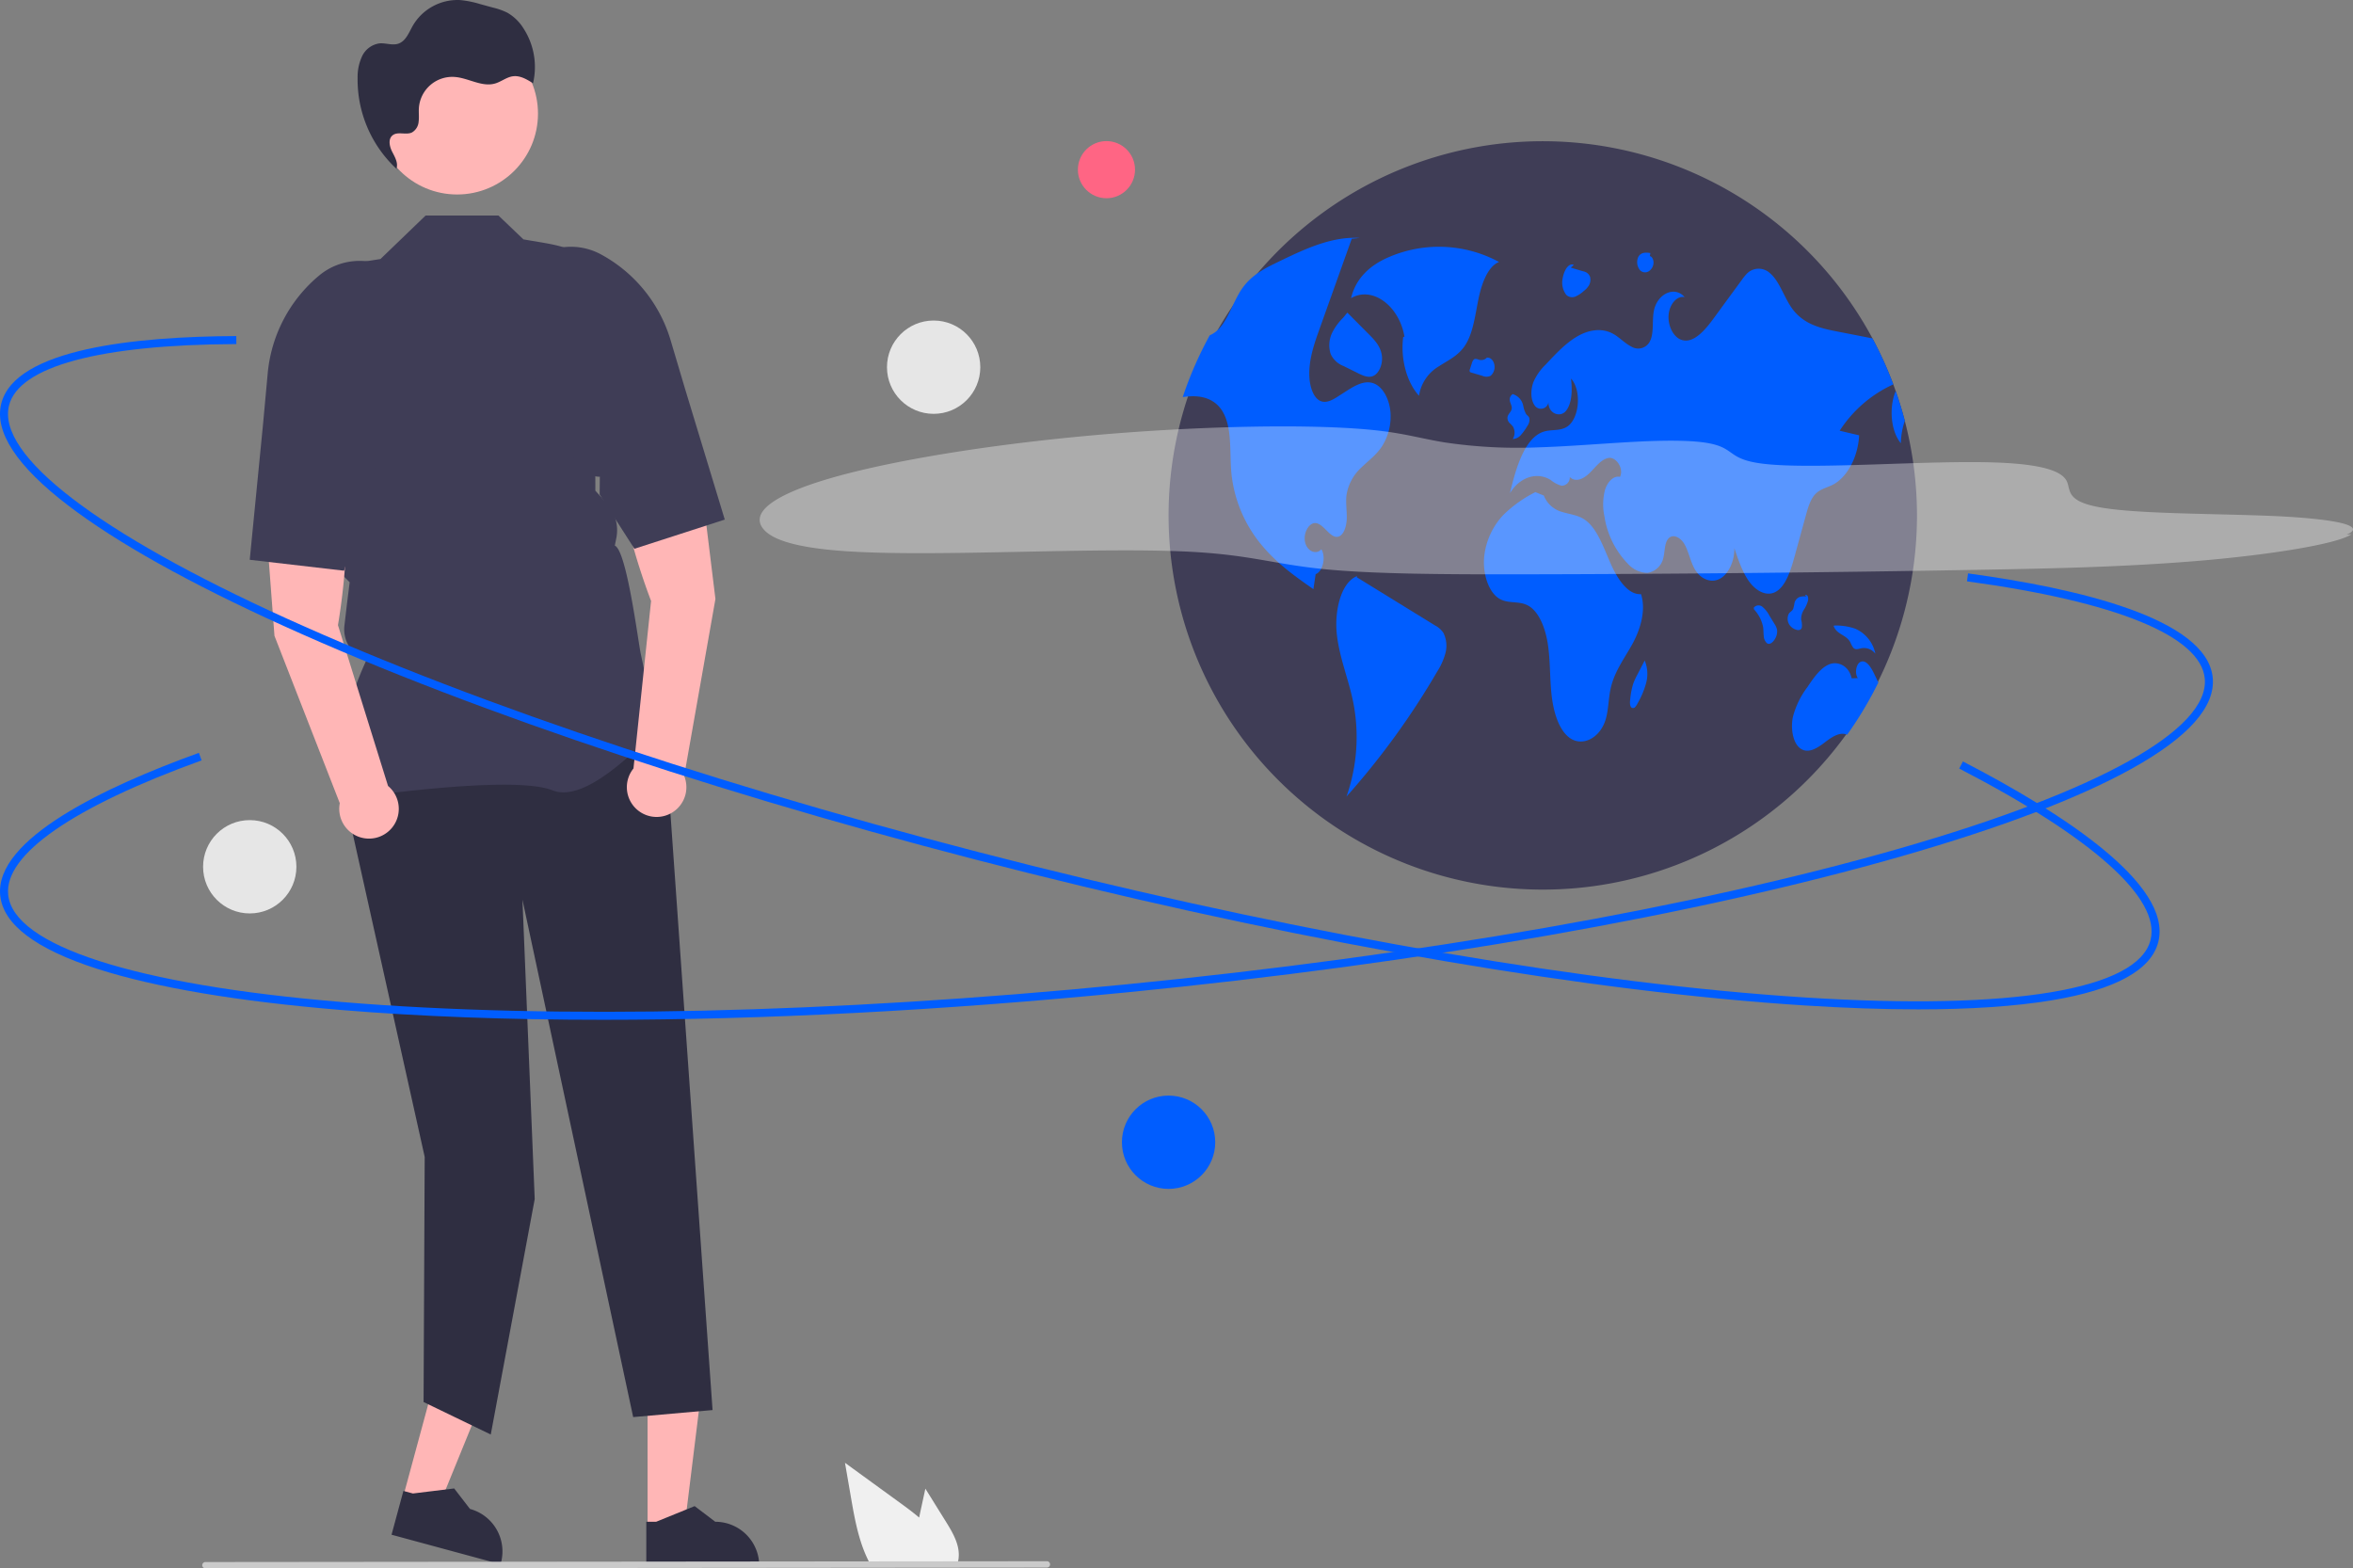 <svg xmlns="http://www.w3.org/2000/svg" data-name="Layer 1" width="881.631" height="587.665" viewBox="0 0 881.631 587.665" xmlns:xlink="http://www.w3.org/1999/xlink"><rect x="0" y="0" width="881.631" height="587.665" fill="#808080" stroke="none"/><polygon points="150.925 561.321 164.207 564.918 184.406 515.395 164.801 510.085 150.925 561.321" fill="#ffb6b6"/><path d="M303.076,731.061l40.848,11.064.14-.517a16.473,16.473,0,0,0-11.592-20.205l-.001-0-5.928-7.682-15.455,1.89-3.566-.966Z" transform="translate(-156.373 -156.01)" fill="#2f2e41"/><polygon points="242.64 572.847 256.401 572.846 262.948 519.764 242.637 519.765 242.64 572.847" fill="#ffb6b6"/><path d="M398.528,743.213l42.319-.002v-.535a16.473,16.473,0,0,0-16.472-16.472h-.001l-7.73-5.864-14.423,5.865-3.694 0Z" transform="translate(-156.373 -156.01)" fill="#2f2e41"/><path d="M404.889,422.773,423.357,684.351l-29.741,2.635L352.124,493.126l4.598,112.166-16.468,88.22L315.08,681.339l.418-91.859-33.051-148.442,8.797-18.265Z" transform="translate(-156.373 -156.01)" fill="#2f2e41"/><path d="M286.665,455.319l-.185-.259c-9.856-13.799,4.968-46.958,7.203-51.765h0a12.068,12.068,0,0,1-8.26-12.889l.964-8.193,1.005-8.036-7.197-7.197-.02-.179-4.142-36.242L270.01,306.486A52.848,52.848,0,0,1,285.01,255.27l13.921-2.21,16.918-16.301h27.282l9.354,8.937c17.463,3.063,20.463,2.063,35.463,20.063l-6.816,55.962-1.7,7.699.005,10.442L383.759,344.666a14.95,14.95,0,0,1,3.546,12.932l-.568,2.842h0c4.458,1.911,8.713,35.866,9.729,40.608l1.518,7.085c1.299,1.714,9.873,13.146,9.873,16.271,0,.469-.346.923-1.09,1.426-5.843,3.956-29.138,32.022-43.431,26.303-15.225-6.088-75.747,3.045-76.357,3.138Z" transform="translate(-156.373 -156.01)" fill="#3f3d56"/><path d="M283,390.244s7.006-39.595-.052-54.485l-28,2,4.261,56.487,24.477,62.717a11.154,11.154,0,1,0,18.078-6.463Z" transform="translate(-156.373 -156.01)" fill="#ffb6b6"/><path d="M254.947,314.759l1.733-18.871a54.107,54.107,0,0,1,19.403-36.752h0a23.687,23.687,0,0,1,24.787-3.272h0a23.631,23.631,0,0,1,12.205,29.866c-6.472,16.972-4.135,34.921-16.753,37.109l1.371,6.522-12.407,40.49-35.338-4.094Z" transform="translate(-156.373 -156.01)" fill="#3f3d56"/><path d="M393.727,443.944a11.154,11.154,0,1,0,18.994,2.795l11.713-66.298-6.89-56.226-27.849,3.525c-4.003,15.985,10.625,53.439,10.625,53.439Z" transform="translate(-156.373 -156.01)" fill="#ffb6b6"/><path d="M427.934,350.692l-33.851,10.939-13.033-20.332.066-6.665c-12.803.327-21.096-34.674-30.768-50.05a23.631,23.631,0,0,1,6.116-31.679h0a23.687,23.687,0,0,1,24.948-1.648h0a54.107,54.107,0,0,1,26.228,32.237l5.397,18.166Z" transform="translate(-156.373 -156.01)" fill="#3f3d56"/><circle cx="171.276" cy="42.575" r="30.299" fill="#ffb6b6"/><path d="M305.66,219.941c-.264-.232-.514-.48-.773-.718-.009.024-.011.05-.021.074Z" transform="translate(-156.373 -156.01)" fill="#2f2e41"/><path d="M352.478,166.59a17.182,17.182,0,0,0-6.067-5.85,25.38,25.38,0,0,0-5.304-1.879l-4.795-1.308a38.013,38.013,0,0,0-7.544-1.519,19.418,19.418,0,0,0-17.737,9.623c-1.449,2.57-2.611,5.772-5.407,6.712-2.254.758-4.714-.311-7.084-.104a8.53,8.53,0,0,0-6.476,4.77,18.38,18.38,0,0,0-1.699,8.141,45.619,45.619,0,0,0,14.522,34.048c.782-2.061-.506-4.287-1.524-6.259-1.03-1.995-1.667-4.777.059-6.214,1.92-1.599,4.996-.048,7.267-1.091a5.073,5.073,0,0,0,2.536-4.077c.22-1.657-.01-3.341.094-5.009a12.542,12.542,0,0,1,13.298-11.738q.057.004.113.008c5.168.369,10.184,3.901,15.158,2.448,2.335-.682,4.326-2.418,6.741-2.711,2.674-.324,5.19,1.186,7.461,2.635A26.596,26.596,0,0,0,352.478,166.59Z" transform="translate(-156.373 -156.01)" fill="#2f2e41"/><path d="M510.805,726.19l-7.71-12.39-1.54,7.08c-.27,1.24-.54,2.5-.79,3.75-2.19-1.87-4.52-3.6-6.8-5.26q-10.5-7.62-20.99-15.26l2.19,12.7c1.35,7.82,2.76,15.8,6.1,22.95.37.81.77,1.61,1.2,2.39h32.54a10.486,10.486,0,0,0,.54-2.24.774.774,0,0,0,.01-.15C516.066,734.91,513.385,730.34,510.805,726.19Z" transform="translate(-156.373 -156.01)" fill="#f0f0f0"/><path d="M548.666,743.368l-315.358.307a1.191,1.191,0,0,1,0-2.381l315.358-.307a1.191,1.191,0,0,1,0,2.381Z" transform="translate(-156.373 -156.01)" fill="#cacaca"/><path d="M874.637,349.406a140.208,140.208,0,1,1-8.877-49.372c.306.823.604,1.647.894,2.478v.008q1.941,5.481,3.419,11.167A141.16,141.16,0,0,1,874.637,349.406Z" transform="translate(-156.373 -156.01)" fill="#3f3d56"/><path d="M718.041,254.172a47.36,47.36,0,0,0-41.577-1.701c-5.813,2.53-11.934,7.068-13.874,15.264,7.843-4.629,17.996,2.685,20.014,14.417l-.471.13c-1.066,8.126,1.314,16.974,5.921,22.013a15.482,15.482,0,0,1,7.431-11.021c3.385-2.225,7.13-3.842,9.713-7.666,3.063-4.534,3.841-11.161,5.058-17.207S713.781,255.856,718.041,254.172Z" transform="translate(-156.373 -156.01)" fill="#005dff"/><path d="M674.137,323.324c-2.172,3.262-5.074,5.309-7.677,7.858a17.673,17.673,0,0,0-5.583,10.437c-.329,2.839.18,5.724.11,8.595-.07,2.87-1.027,6.101-2.98,6.814-3.082,1.113-5.434-4.611-8.602-5.011-2.517-.314-4.784,3.646-4.054,7.081s4.156,4.956,6.124,2.713c1.78,2.988.525,8.406-2.149,9.324-.282,1.882-.565,3.756-.839,5.638-6.76-4.729-13.59-9.536-19.338-16.46a49.962,49.962,0,0,1-11.386-26.913c-.745-7.959.361-17.064-3.293-23.188-2.925-4.901-7.944-5.983-12.461-5.678-.823.055-1.655.149-2.478.251a139.609,139.609,0,0,1,10.108-23.133,9.903,9.903,0,0,0,2.533-1.576c4.203-3.568,6.07-10.79,9.481-15.786q.329-.482.682-.941c3.49-4.556,8.163-6.901,12.68-9.081,9.998-4.854,20.287-9.771,30.842-9.097l-3.003.29q-5.258,14.727-10.524,29.454-.8,2.258-1.615,4.525c-1.992,5.583-4.046,11.527-3.741,17.777.18,3.701,1.466,7.654,3.913,8.924,2.282,1.176,4.776-.267,6.979-1.694.933-.596,1.859-1.192,2.792-1.796,3.348-2.157,7.058-4.368,10.594-2.925,3.239,1.317,5.63,5.717,6.085,10.461A20.914,20.914,0,0,1,674.137,323.324Z" transform="translate(-156.373 -156.01)" fill="#005dff"/><path d="M694.052,390.353q-14.669-9.032-29.339-18.064l.166-.428c-6.08,2.316-8.605,13.124-7.6,21.963s4.412,16.74,6.134,25.353a67.294,67.294,0,0,1-2.537,35.311,289.184,289.184,0,0,0,33.971-46.811,25.044,25.044,0,0,0,3.073-6.814,10.839,10.839,0,0,0-.718-7.709A8.583,8.583,0,0,0,694.052,390.353Z" transform="translate(-156.373 -156.01)" fill="#005dff"/><path d="M655.455,280.807a10.814,10.814,0,0,0-.496,7.864,8.717,8.717,0,0,0,4.87,4.511l5.404,2.678c1.798.891,3.735,1.791,5.568,1.058,2.21-.884,3.743-4.349,3.346-7.566-.422-3.423-2.58-5.778-4.575-7.783q-4.189-4.209-8.378-8.419l-1.574,1.928A21.02,21.02,0,0,0,655.455,280.807Z" transform="translate(-156.373 -156.01)" fill="#005dff"/><path d="M845.669,317.403q3.647.859,7.293,1.717c-.424,8.21-4.493,15.809-9.951,18.562-2.274,1.145-4.807,1.568-6.689,3.709-1.702,1.945-2.564,4.972-3.356,7.865q-2.082,7.575-4.164,15.15c-1.49,5.442-3.403,11.488-7.277,13.449-3.325,1.686-7.128-.377-9.685-3.835-2.556-3.458-4.117-8.108-5.63-12.641.094,4.94-2.203,9.787-5.458,11.504-3.262,1.717-7.23.165-9.41-3.67-1.568-2.752-2.219-6.383-3.756-9.175-1.537-2.792-4.76-4.391-6.438-1.772-1.106,1.741-.965,4.407-1.514,6.619a7.187,7.187,0,0,1-6.007,5.779,10.017,10.017,0,0,1-7.191-3.286,32.574,32.574,0,0,1-8.932-18.013,21.488,21.488,0,0,1,.251-9.849c.965-3.05,3.293-5.403,5.607-4.823,1.521-3.215-1.482-7.481-4.187-7.105-2.713.376-4.838,3.286-7.065,5.521-2.219,2.235-5.325,3.858-7.56,1.639a3.066,3.066,0,0,1-2.872,3.249q-.12.007-.241.005a11.12,11.12,0,0,1-4.054-2.149c-5.121-3.192-11.622-1.074-15.26,4.964,2.274-9.677,5.607-20.781,12.594-23.055,2.855-.933,5.968-.165,8.665-1.78,4.776-2.862,5.74-13.676,1.615-18.138.525,4.219.424,9.144-1.804,12.029-2.227,2.886-6.901,1.004-6.618-3.262a2.858,2.858,0,0,1-5.317,1.129c-1.482-2.258-1.357-5.952-.306-8.649a20.373,20.373,0,0,1,4.572-6.493c3.725-3.991,7.505-8.03,11.818-10.539,4.321-2.509,9.308-3.356,13.637-.863,2.282,1.317,4.29,3.513,6.619,4.674a4.905,4.905,0,0,0,6.754-1.582q.039-.063.077-.128c1.733-3.043.917-7.56,1.56-11.363,1.153-6.72,7.873-9.865,11.598-5.427-2.784-.714-5.662,2.58-6.007,6.572-.353,3.991,1.663,8.022,4.36,9.23,4.533,2.007,8.971-3.043,12.398-7.716q5.364-7.34,10.743-14.672a17.727,17.727,0,0,1,1.921-2.337,6.182,6.182,0,0,1,8.446-.172c3.623,2.956,5.325,9.018,8.297,13.19,4.313,6.062,10.767,7.536,16.774,8.712q6.716,1.306,13.441,2.627a139.27,139.27,0,0,1,7.803,17.229A47.221,47.221,0,0,0,845.669,317.403Z" transform="translate(-156.373 -156.01)" fill="#005dff"/><path d="M870.073,313.686a28.265,28.265,0,0,0-1.49,8.399c-3.843-4.689-4.454-13.48-1.929-19.565Q868.595,308.001,870.073,313.686Z" transform="translate(-156.373 -156.01)" fill="#005dff"/><path d="M860.145,411.756a140.595,140.595,0,0,1-11.684,19.55c-2.823-1.208-5.858.949-8.501,2.972-2.76,2.117-6.077,4.18-8.908,2.251-2.894-1.976-3.827-7.505-2.909-11.888a31.676,31.676,0,0,1,5.426-11.167c2.353-3.513,4.87-7.16,8.14-8.524,3.278-1.364,7.489.565,8.446,5.223l2.321-.078c-1.302-1.788-.619-5.489,1.129-6.14,2.015-.761,3.764,2.007,4.956,4.454C859.094,409.513,859.635,410.627,860.145,411.756Z" transform="translate(-156.373 -156.01)" fill="#005dff"/><path d="M771.245,378.633c-4.989.314-8.941-5.828-11.567-11.871s-5.022-12.952-9.524-16.028c-2.572-1.757-5.505-1.998-8.295-2.85a10.271,10.271,0,0,1-7.044-6.202l-3.165-1.278a47.53,47.53,0,0,0-12.016,8.568,26.856,26.856,0,0,0-7.16,15.653c-.605,6.335,1.628,13.399,5.799,15.778,3.296,1.88,7.134.695,10.472,2.417,4.171,2.151,6.648,8.398,7.585,14.567s.7,12.58,1.371,18.818,2.519,12.73,6.345,15.928c4.787,4.001,11.812.676,13.959-6.607,1.054-3.572,1.017-7.603,1.805-11.312,1.388-6.53,5.132-11.376,8.102-16.732S773.221,384.85,771.245,378.633Z" transform="translate(-156.373 -156.01)" fill="#005dff"/><path d="M721.945,314.462a13.315,13.315,0,0,1,1.299,1.379,4.531,4.531,0,0,1-.08,4.679,4.353,4.353,0,0,0,3.118-1.585,20.04,20.04,0,0,0,2.39-3.367,3.67,3.67,0,0,0,.705-2.937c-.236-.673-.793-.96-1.184-1.465a9.959,9.959,0,0,1-1.093-3.176,5.728,5.728,0,0,0-4.151-4.375l.25.048a2.372,2.372,0,0,0-1.111,2.526c.151.979.78,1.791.718,2.789-.09,1.435-1.524,2.109-1.613,3.544A2.74,2.74,0,0,0,721.945,314.462Z" transform="translate(-156.373 -156.01)" fill="#005dff"/><path d="M713.396,290.074l.022-.004a4.005,4.005,0,0,0,.426-.453Z" transform="translate(-156.373 -156.01)" fill="#005dff"/><path d="M714.893,296.81A4.351,4.351,0,0,0,716.247,292.497c-.362-1.632-1.645-2.729-2.828-2.428a2.883,2.883,0,0,1-2.681.789c-.732-.188-1.535-.673-2.169-.122a3.284,3.284,0,0,0-.739,1.443q-.352,1.081-.705,2.163a1.365,1.365,0,0,0-.083.819.694.694,0,0,0,.532.423q2.114.623,4.227,1.246A3.642,3.642,0,0,0,714.893,296.81Z" transform="translate(-156.373 -156.01)" fill="#005dff"/><path d="M821.26,389.813q-.977-1.6-1.954-3.199a10.687,10.687,0,0,0-2.575-3.233,2.281,2.281,0,0,0-3.214.284l-.034.042.079.609a13.755,13.755,0,0,1,3.432,6.696c.148,1.09.097,2.218.227,3.312a3.863,3.863,0,0,0,1.207,2.701c1.026.685,2.23-.325,2.96-1.558a5.364,5.364,0,0,0,.831-3.414A5.987,5.987,0,0,0,821.26,389.813Z" transform="translate(-156.373 -156.01)" fill="#005dff"/><path d="M831.478,391.201a7.384,7.384,0,0,0-.238-2.977,6.536,6.536,0,0,1,.995-3.705,12.045,12.045,0,0,0,1.55-3.397,2.842,2.842,0,0,0-.074-1.664c-.216-.484-.738-.705-1.037-.322l.641.413a5.837,5.837,0,0,0-2.601.126,3.219,3.219,0,0,0-1.971,2.222,13.756,13.756,0,0,1-.517,2.306c-.382.786-1.122,1.047-1.588,1.737a4.153,4.153,0,0,0,.065,3.946,4.606,4.606,0,0,0,2.605,2.049C830.089,392.215,831.119,392.23,831.478,391.201Z" transform="translate(-156.373 -156.01)" fill="#005dff"/><path d="M849.672,396.691A8.95,8.95,0,0,0,850.8,398.76c.871.877,2.055.338,3.112.125a5.38,5.38,0,0,1,5.118,2.053,13.027,13.027,0,0,0-7.492-9.348,22.011,22.011,0,0,0-7.705-1.205l-.447.115C844.525,393.819,848.105,393.745,849.672,396.691Z" transform="translate(-156.373 -156.01)" fill="#005dff"/><path d="M772.61,403.48l.007.014.13-.251Z" transform="translate(-156.373 -156.01)" fill="#005dff"/><path d="M769.85,408.822a24.52,24.52,0,0,0-1.549,3.402,29.613,29.613,0,0,0-1.122,5.821c-.14,1.122-.183,2.554.519,3.101a.997.997,0,0,0,1.304-.177,5.157,5.157,0,0,0,.945-1.405,32.372,32.372,0,0,0,3.191-7.575,13.181,13.181,0,0,0-.523-8.495Q771.234,406.158,769.85,408.822Z" transform="translate(-156.373 -156.01)" fill="#005dff"/><path d="M743.222,266.481a3.142,3.142,0,0,0,3.387.661,11.183,11.183,0,0,0,3.187-2.105,7.498,7.498,0,0,0,1.932-2.107,4.274,4.274,0,0,0,.395-3.256,3.307,3.307,0,0,0-2.521-1.994q-2.346-.696-4.692-1.391l1.131-1.02c-1.164-.625-2.452.535-3.179,1.97a10.606,10.606,0,0,0-.965,2.971A7.626,7.626,0,0,0,743.222,266.481Z" transform="translate(-156.373 -156.01)" fill="#005dff"/><path d="M770.833,257.212a2.584,2.584,0,0,0,3.521.286,3.936,3.936,0,0,0,1.557-2.805c.111-1.23-.498-2.597-1.366-2.704l.199-1.152c-1.673-.302-3.733-.363-4.63,1.669A4.771,4.771,0,0,0,770.833,257.212Z" transform="translate(-156.373 -156.01)" fill="#005dff"/><g opacity="0.35"><path d="M1035.587,356.36c9.235-4.027-9.494-6.371-30.743-7.142s-46.955-.728-60.534-2.92c-13.133-2.12-12.166-5.89-13.27-9.305s-6.154-6.918-26.647-7.677c-25.537-.946-67.649,2.696-86.927.509-17.99-2.04-7.296-8.44-33.528-8.685-14.979-.14-34.277,1.97-50.944,2.479a185.716,185.716,0,0,1-35.348-1.843c-8.124-1.331-13.782-3.018-22.925-4.194-24.004-3.087-70.969-2.049-112.886,1.907s-77.848,10.439-98.112,16.86-25.862,12.743-21.142,18.104c3.014,3.423,10.727,6.624,29.437,8,34.996,2.573,97.303-1.856,133.465.485,20.155,1.305,29.096,4.539,46.78,6.309,18.998,1.902,46.81,2.002,74.135,1.957,56.894-.094,115.243-.679,174.741-1.75,24.851-.448,50.891-1.03,77.335-3.164s53.416-6.251,58.995-10.11" transform="translate(-156.373 -156.01)" fill="#fff"/></g><path d="M875.024,534.213q-19.368,0-42.457-1.464c-79.614-5.056-182.738-22.633-290.376-49.492-107.638-26.859-206.93-59.794-279.585-92.734-35.393-16.047-62.556-31.236-80.735-45.147-19.247-14.727-27.666-27.564-25.024-38.153,5.148-20.629,50.731-25.142,88.064-25.295l.013,3c-51.268.21-81.514,8.387-85.166,23.022-4.652,18.64,33.287,47.741,104.087,79.841,72.496,32.868,171.605,65.739,279.073,92.557,107.467,26.816,210.401,44.363,289.84,49.408,77.579,4.928,124.743-2.938,129.395-21.578,3.862-15.477-21.598-38.275-71.689-64.198l1.379-2.664c36.397,18.836,78.646,45.852,73.222,67.589-2.643,10.589-16.105,17.965-40.015,21.923C911.419,533.083,894.678,534.213,875.024,534.213Z" transform="translate(-156.373 -156.01)" fill="#005dff"/><path d="M382.37,538.12c-35.599.001-68.694-1.221-98.322-3.686-38.727-3.223-69.415-8.403-91.21-15.396-23.077-7.405-35.319-16.667-36.388-27.528-2.083-21.158,39.334-40.725,74.445-53.413l1.02,2.822c-48.217,17.424-73.957,35.286-72.479,50.298,1.882,19.119,47.392,33.781,124.862,40.228,79.325,6.601,183.717,4.262,293.947-6.59,110.23-10.849,213.076-28.906,289.591-50.846,74.726-21.426,116.505-44.68,114.623-63.799-1.562-15.874-33.203-28.793-89.092-36.379l.403-2.973c40.61,5.512,89.479,16.762,91.674,39.058,1.069,10.861-9.133,22.332-30.323,34.094-20.015,11.109-49.104,22.173-86.459,32.883-76.685,21.988-179.72,40.081-290.125,50.948C509.278,534.657,442.292,538.12,382.37,538.12Z" transform="translate(-156.373 -156.01)" fill="#005dff"/><circle cx="437.848" cy="427.992" r="17.483" fill="#005dff"/><circle cx="93.574" cy="324.773" r="17.483" fill="#e6e6e6"/><circle cx="414.573" cy="63.572" r="10.702" fill="#ff6584"/><circle cx="349.82" cy="137.582" r="17.483" fill="#e6e6e6"/></svg>
